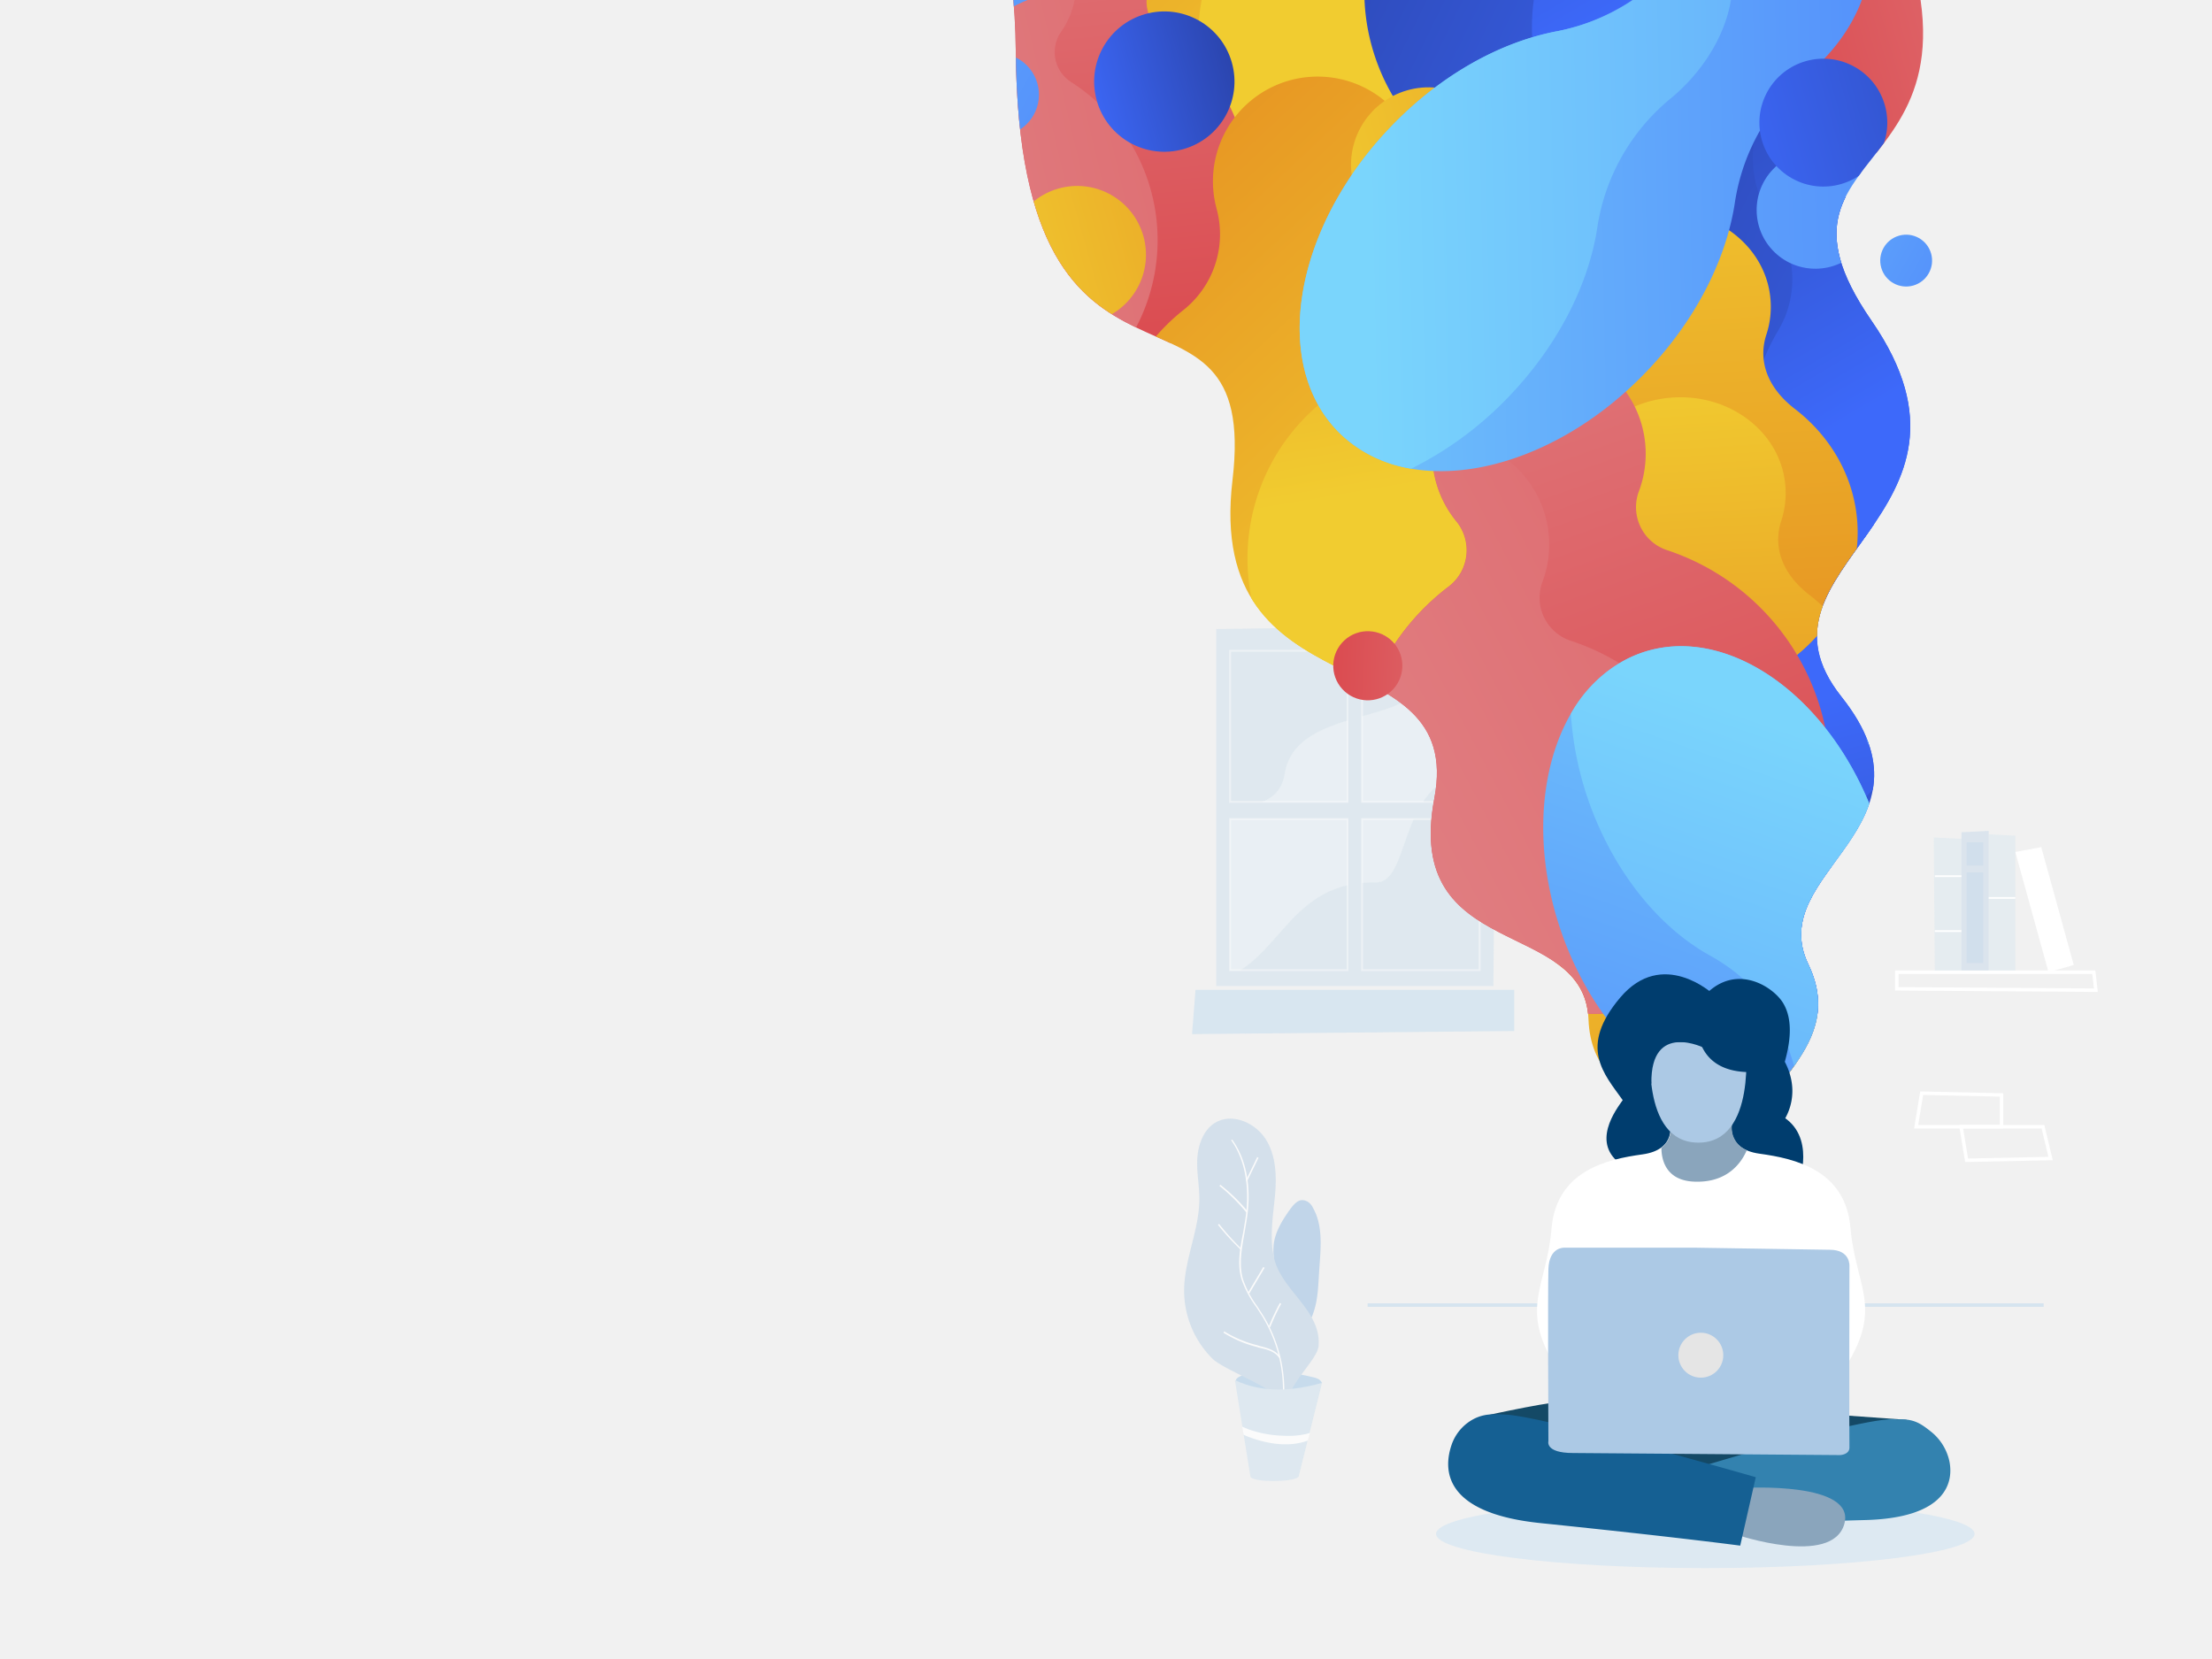 <svg id="Capa_1" data-name="Capa 1" xmlns="http://www.w3.org/2000/svg" xmlns:xlink="http://www.w3.org/1999/xlink" viewBox="0 0 640 480"><defs><clipPath id="clip-path"><rect x="355.9" y="188.3" width="34" height="43.7" style="fill:none"/></clipPath><clipPath id="clip-path-2"><rect x="394.1" y="188.3" width="34" height="43.7" style="fill:none"/></clipPath><clipPath id="clip-path-3"><rect x="355.9" y="237" width="34" height="43.7" style="fill:none"/></clipPath><clipPath id="clip-path-4"><rect x="394.1" y="237" width="34" height="43.7" style="fill:none"/></clipPath><clipPath id="clip-path-5"><path d="M360.9-228.8l-90.4,22.4c-5.7,22.7-28.8,29-37.9,59.7-30,101.5,60.3,46.1,61.3,161.7s70.8,55.7,62.7,123.9S424,183.5,415,231s43.5,34.2,44.6,63.9,38.3,22.6,31.2,41.3,14.7,27.6,14.7,27.6l1.9-.7-1.6-6.6,4.2-5.9,2.8,11.1,2-.3s15.1-18,.1-31.3,21.2-24.3,8.3-51.1,39.7-39.5,9.6-77.4,47.7-52.3,8.7-108.8,50.7-36.1-2.4-138.8,48.3-70.2-25.6-146c-22.4-22.9-41.4-43.4-57.1-60.7l-90.4,22.4" style="fill:none"/></clipPath><linearGradient id="linear-gradient" x1="206.89" y1="1630.92" x2="402.45" y2="1826.47" gradientTransform="translate(173.2 -1446) rotate(-3.2)" gradientUnits="userSpaceOnUse"><stop offset="0" stop-color="#3d69fa"/><stop offset="1" stop-color="#202f80"/></linearGradient><linearGradient id="linear-gradient-2" x1="253.56" y1="1666.58" x2="295.14" y2="1871.15" xlink:href="#linear-gradient"/><linearGradient id="linear-gradient-3" x1="3653.83" y1="-3985.75" x2="3844.18" y2="-3795.4" gradientTransform="translate(4203.6 -3840.9) rotate(-178.2)" gradientUnits="userSpaceOnUse"><stop offset="0" stop-color="#f1cc30"/><stop offset="1" stop-color="#e1771c"/></linearGradient><linearGradient id="linear-gradient-4" x1="3699.26" y1="-3951.04" x2="3739.73" y2="-3751.91" xlink:href="#linear-gradient-3"/><linearGradient id="linear-gradient-5" x1="4336.1" y1="-3496.61" x2="4531.65" y2="-3301.06" gradientTransform="translate(3558.2 -4581) rotate(161)" xlink:href="#linear-gradient"/><linearGradient id="linear-gradient-6" x1="4382.78" y1="-3460.95" x2="4424.36" y2="-3256.38" gradientTransform="translate(3558.2 -4581) rotate(161)" xlink:href="#linear-gradient"/><linearGradient id="linear-gradient-7" x1="4357.1" y1="-3364.27" x2="4552.65" y2="-3168.72" gradientTransform="translate(3558.2 -4581) rotate(161)" xlink:href="#linear-gradient"/><linearGradient id="linear-gradient-8" x1="4403.78" y1="-3328.62" x2="4445.35" y2="-3124.05" gradientTransform="translate(3558.2 -4581) rotate(161)" xlink:href="#linear-gradient"/><linearGradient id="linear-gradient-9" x1="4384.19" y1="1045.67" x2="4384.19" y2="1142.56" gradientTransform="matrix(0.43, 0.9, -0.9, 0.43, -369.36, -4233.16)" gradientUnits="userSpaceOnUse"><stop offset="0" stop-color="#7ad5fc"/><stop offset="1" stop-color="#4575fa"/></linearGradient><linearGradient id="linear-gradient-10" x1="4379.88" y1="1045.41" x2="4379.88" y2="1143.15" xlink:href="#linear-gradient-9"/><linearGradient id="linear-gradient-11" x1="4382.81" y1="1067.24" x2="4382.81" y2="1171.88" xlink:href="#linear-gradient-9"/><linearGradient id="linear-gradient-12" x1="-1209.64" y1="-1501.62" x2="-1008.88" y2="-1641.36" gradientTransform="translate(2214.8 -199.7) rotate(-60.8)" gradientUnits="userSpaceOnUse"><stop offset="0" stop-color="#da454a"/><stop offset="1" stop-color="#e28e91"/></linearGradient><linearGradient id="linear-gradient-13" x1="-953.9" y1="-1377.62" x2="-1212.18" y2="-1658.35" xlink:href="#linear-gradient-12"/><linearGradient id="linear-gradient-14" x1="2718.52" y1="-4372.89" x2="2779.64" y2="-4415.43" gradientTransform="translate(3543.3 -3903.2) rotate(-172.1)" xlink:href="#linear-gradient-12"/><linearGradient id="linear-gradient-15" x1="2796.38" y1="-4335.13" x2="2717.75" y2="-4420.6" gradientTransform="translate(3543.3 -3903.2) rotate(-172.1)" xlink:href="#linear-gradient-12"/><linearGradient id="linear-gradient-16" x1="1372.77" y1="1064.34" x2="1372.77" y2="1323.88" gradientTransform="matrix(1.66, -0.1, 0.06, 1, -1869.42, -905.21)" xlink:href="#linear-gradient-3"/><linearGradient id="linear-gradient-17" x1="1373.12" y1="1148.42" x2="1373.12" y2="1344.97" gradientTransform="matrix(1.66, -0.1, 0.06, 1, -1869.42, -905.21)" xlink:href="#linear-gradient-3"/><linearGradient id="linear-gradient-18" x1="1093.78" y1="903.17" x2="1093.78" y2="1183.59" gradientTransform="matrix(1.63, -0.36, 0.21, 0.98, -1507.46, -291.04)" xlink:href="#linear-gradient-3"/><linearGradient id="linear-gradient-19" x1="1094.15" y1="994.02" x2="1094.15" y2="1206.37" gradientTransform="matrix(1.63, -0.36, 0.21, 0.98, -1507.46, -291.04)" xlink:href="#linear-gradient-3"/><linearGradient id="linear-gradient-20" x1="3634.96" y1="-4136" x2="3825.32" y2="-3945.65" xlink:href="#linear-gradient-3"/><linearGradient id="linear-gradient-21" x1="3680.39" y1="-4101.29" x2="3720.87" y2="-3902.16" xlink:href="#linear-gradient-3"/><linearGradient id="linear-gradient-22" x1="-1125.36" y1="-1733.3" x2="-1125.36" y2="-1476.31" gradientTransform="translate(2214.8 -199.7) rotate(-60.8)" xlink:href="#linear-gradient-9"/><linearGradient id="linear-gradient-23" x1="-1136.99" y1="-1733.3" x2="-1136.99" y2="-1476.31" gradientTransform="translate(2203.7 334.4) rotate(-45)" xlink:href="#linear-gradient-9"/><linearGradient id="linear-gradient-24" x1="-1129.52" y1="-1676.07" x2="-1129.52" y2="-1397.95" gradientTransform="translate(2214.8 -199.7) rotate(-60.8)" xlink:href="#linear-gradient-9"/><linearGradient id="linear-gradient-25" x1="-1121.52" y1="-1480.3" x2="-984.03" y2="-1342.81" gradientTransform="translate(1507.1 1500.2)" xlink:href="#linear-gradient-3"/><linearGradient id="linear-gradient-26" x1="-1190.81" y1="-1553.18" x2="-1068.59" y2="-1430.96" gradientTransform="translate(1477.9 1602.3)" xlink:href="#linear-gradient-3"/><linearGradient id="linear-gradient-27" x1="-1128.28" y1="-1549.16" x2="-1075.79" y2="-1496.67" gradientTransform="translate(2204.5 321.1) rotate(-45)" xlink:href="#linear-gradient"/><linearGradient id="linear-gradient-28" x1="-1325.33" y1="-1256.44" x2="-1272.84" y2="-1203.94" gradientTransform="translate(2296.4 289.5) rotate(-45)" xlink:href="#linear-gradient-3"/><linearGradient id="linear-gradient-29" x1="-1025.69" y1="-1399.77" x2="-905.77" y2="-1279.86" gradientTransform="translate(2205.5 262.3) rotate(-45)" xlink:href="#linear-gradient-12"/><linearGradient id="linear-gradient-30" x1="-1222.58" y1="-2032.08" x2="-968.09" y2="-2209.23" gradientTransform="matrix(0.26, -0.97, 0.97, 0.26, 2768.13, -354.76)" xlink:href="#linear-gradient-12"/><linearGradient id="linear-gradient-31" x1="-898.38" y1="-1874.88" x2="-1225.8" y2="-2230.77" gradientTransform="matrix(0.26, -0.97, 0.97, 0.26, 2768.13, -354.76)" xlink:href="#linear-gradient-12"/><linearGradient id="linear-gradient-32" x1="4780.76" y1="-733.24" x2="4783.74" y2="-794.42" gradientTransform="translate(1199.3 -4754.1) rotate(106.3)" xlink:href="#linear-gradient-12"/><linearGradient id="linear-gradient-33" x1="4778.97" y1="-760.25" x2="4778.97" y2="-818.69" gradientTransform="translate(1199.3 -4754.1) rotate(106.3)" xlink:href="#linear-gradient-12"/><linearGradient id="linear-gradient-34" x1="-704.4" y1="-3069.77" x2="-704.4" y2="-2761.65" gradientTransform="matrix(-0.02, -1, 1, -0.02, 3382.52, -708.41)" xlink:href="#linear-gradient-9"/><linearGradient id="linear-gradient-35" x1="-714.45" y1="-3101.7" x2="-714.45" y2="-2736.23" gradientTransform="translate(3060.9 1585.9) rotate(-45)" xlink:href="#linear-gradient-9"/><linearGradient id="linear-gradient-36" x1="-709.38" y1="-3001.15" x2="-709.38" y2="-2667.7" gradientTransform="matrix(-0.02, -1, 1, -0.02, 3382.52, -708.41)" xlink:href="#linear-gradient-9"/><linearGradient id="linear-gradient-37" x1="-1050.6" y1="-1381.81" x2="-936.69" y2="-1267.89" gradientTransform="translate(1555 1394.4)" xlink:href="#linear-gradient"/><linearGradient id="linear-gradient-38" x1="-1259.98" y1="-1418.55" x2="-1203.02" y2="-1361.59" gradientTransform="translate(1626.2 1611.8)" xlink:href="#linear-gradient-12"/><linearGradient id="linear-gradient-39" x1="-1239.97" y1="-1408.53" x2="-1183.02" y2="-1351.57" gradientTransform="translate(1624.7 1589.2)" xlink:href="#linear-gradient-12"/><linearGradient id="linear-gradient-40" x1="1819.73" y1="1713.43" x2="1819.73" y2="2009.91" gradientTransform="matrix(0.94, 0.33, -0.33, 0.94, -602.09, -2061.18)" xlink:href="#linear-gradient-9"/><linearGradient id="linear-gradient-41" x1="1806.54" y1="1712.64" x2="1806.54" y2="2011.71" gradientTransform="matrix(0.94, 0.33, -0.33, 0.94, -602.09, -2061.18)" xlink:href="#linear-gradient-9"/><linearGradient id="linear-gradient-42" x1="1815.5" y1="1779.42" x2="1815.5" y2="2099.62" gradientTransform="matrix(0.94, 0.33, -0.33, 0.94, -602.09, -2061.18)" xlink:href="#linear-gradient-9"/><linearGradient id="linear-gradient-43" x1="-961.07" y1="-2901.92" x2="-961.07" y2="-2555.01" gradientTransform="matrix(0.71, -0.71, 0.71, 0.71, 2901.82, 1333.17)" xlink:href="#linear-gradient-9"/><linearGradient id="linear-gradient-46" x1="-1050.63" y1="-1419.59" x2="-1050.63" y2="-1259.17" gradientTransform="translate(2226.7 264.5) rotate(-45)" xlink:href="#linear-gradient-9"/><linearGradient id="linear-gradient-47" x1="-1374.09" y1="-492.01" x2="-1312.7" y2="-430.61" gradientTransform="translate(1757.5 672.2)" xlink:href="#linear-gradient-12"/></defs><title>Mesa de trabajo 24</title><rect x="-21.2" y="-20.6" width="679.8" height="516.78" style="fill:#f1f1f1"/><polygon points="556 316.3 554.4 326 579.1 326 579.1 316.8 556 316.3" style="fill:none;stroke:#fff;stroke-miterlimit:10"/><polygon points="567.4 326 569 335.7 593.3 335.2 591.1 326 567.4 326" style="fill:none;stroke:#fff;stroke-miterlimit:10"/><line x1="395.7" y1="377.6" x2="591.3" y2="377.6" style="fill:none;stroke:#d5e4ef;stroke-miterlimit:10"/><g style="opacity:0.9"><polygon points="438.1 298.3 344.9 299.2 345.9 286.4 438.1 286.4 438.1 298.3" style="fill:#d5e4ef"/><polygon points="432.1 285.3 351.9 285.3 351.9 182 432.9 180.8 432.1 285.3" style="fill:#d5e4ef;opacity:0.65"/><g style="opacity:0.48"><rect x="355.9" y="188.3" width="34" height="43.7" style="fill:none;stroke:#fff;stroke-miterlimit:10;stroke-width:0.5px"/><rect x="394.1" y="188.3" width="34" height="43.7" style="fill:none;stroke:#fff;stroke-miterlimit:10;stroke-width:0.5px"/><rect x="355.9" y="237" width="34" height="43.7" style="fill:none;stroke:#fff;stroke-miterlimit:10;stroke-width:0.5px"/><rect x="394.1" y="237" width="34" height="43.7" style="fill:none;stroke:#fff;stroke-miterlimit:10;stroke-width:0.5px"/></g><g style="clip-path:url(#clip-path)"><path d="M371.7,223.9c-2.7,17.2-32.3,2.8-41.6,28.3-3.9,10.6-.9,16.4,4.6,20.7,2.4,6.4,7.5,14,18.3,10.6,17.7-5.6,19.9-28.6,45.1-28.2,11.1.2,5.3-34,32.7-32.1,11.7.8,30.1-22.9,30.1-22.9l-4.5-7.2.9-.6-4.9-5.7-4-6.4-.9.6-5.5-6.5s-28.9-1.3-30.9,21.7C410,210.2,374.9,203.9,371.7,223.9Z" style="fill:#fff;opacity:0.3"/></g><g style="clip-path:url(#clip-path-2)"><path d="M371.7,223.9c-2.7,17.2-32.3,2.8-41.6,28.3-3.9,10.6-.9,16.4,4.6,20.7,2.4,6.4,7.5,14,18.3,10.6,17.7-5.6,19.9-28.6,45.1-28.2,11.1.2,5.3-34,32.7-32.1,11.7.8,30.1-22.9,30.1-22.9l-4.5-7.2.9-.6-4.9-5.7-4-6.4-.9.6-5.5-6.5s-28.9-1.3-30.9,21.7C410,210.2,374.9,203.9,371.7,223.9Z" style="fill:#fff;opacity:0.3"/></g><g style="clip-path:url(#clip-path-3)"><path d="M371.7,223.9c-2.7,17.2-32.3,2.8-41.6,28.3-3.9,10.6-.9,16.4,4.6,20.7,2.4,6.4,7.5,14,18.3,10.6,17.7-5.6,19.9-28.6,45.1-28.2,11.1.2,5.3-34,32.7-32.1,11.7.8,30.1-22.9,30.1-22.9l-4.5-7.2.9-.6-4.9-5.7-4-6.4-.9.6-5.5-6.5s-28.9-1.3-30.9,21.7C410,210.2,374.9,203.9,371.7,223.9Z" style="fill:#fff;opacity:0.3"/></g><g style="clip-path:url(#clip-path-4)"><path d="M371.7,223.9c-2.7,17.2-32.3,2.8-41.6,28.3-3.9,10.6-.9,16.4,4.6,20.7,2.4,6.4,7.5,14,18.3,10.6,17.7-5.6,19.9-28.6,45.1-28.2,11.1.2,5.3-34,32.7-32.1,11.7.8,30.1-22.9,30.1-22.9l-4.5-7.2.9-.6-4.9-5.7-4-6.4-.9.6-5.5-6.5s-28.9-1.3-30.9,21.7C410,210.2,374.9,203.9,371.7,223.9Z" style="fill:#fff;opacity:0.3"/></g></g><g style="opacity:0.7"><path d="M369.3,368.5a26.3,26.3,0,0,1-.8-8.3c.4-3.6,2.3-6.8,4.4-9.8s3.4-3.7,5.3-2.8a4.2,4.2,0,0,1,1.7,1.9c3,5.3,2.2,11.8,1.8,17.9-.3,4.2-.3,8.5-1.7,12.4a8.8,8.8,0,0,1-2.1,3.6,4.3,4.3,0,0,1-3.9,1.2c-3.1-.8-3.8-5-3.9-7.6A46,46,0,0,0,369.3,368.5Z" style="fill:#acc9e5"/><path d="M378.3,398.1c1.9.5,3.4.5,4.2,2-1,1.5-2.2,4.3-3.6,5.6s-4.6,3.6-7.4,3.4-5-2.5-7.1-4.3-4.6-2.6-6.3-4.2.8-2.7,2.9-3A45.7,45.7,0,0,1,378.3,398.1Z" style="fill:#b5d2ea"/><path d="M370,404.5c-2.6-3.3-16.1-8.4-19.1-11.3a27.8,27.8,0,0,1-8.3-19.7c0-8.8,4.2-17.2,4.4-26,.1-4.1-.8-8.1-.6-12.1s1.7-8.4,5.1-10.5c5-3.1,11.9,0,14.9,5s3,11.2,2.4,17-1.5,11.8-.1,17.4c2.3,9.2,13.7,15,12.8,25.2-.3,3.6-8.2,10.8-8.3,14.5s-.3,9.5-2.1,13.2,4,7.3-1,1.5C366.9,414.8,373.8,409.3,370,404.5Z" style="fill:#c8d9e8"/><path d="M371,409.3h-.4a41.2,41.2,0,0,0-5.3-28.3l-1.8-2.8a29.7,29.7,0,0,1-4.3-8.1c-1.3-4.4-.4-9.1.5-13.6.2-1.2.4-2.4.6-3.6,1.4-9.1,0-17.3-4.1-23l.3-.2c4.2,5.8,5.7,14.1,4.2,23.3-.2,1.2-.4,2.4-.6,3.6-.8,4.5-1.7,9.1-.5,13.4a29.4,29.4,0,0,0,4.2,8l1.8,2.8A41.6,41.6,0,0,1,371,409.3Z" style="fill:#fff"/><path d="M360.6,350.8a51.2,51.2,0,0,0-7.8-7.7l.3-.3a51.6,51.6,0,0,1,7.9,7.7Z" style="fill:#fff"/><path d="M361.5,374.2l-.4-.2,2.2-3.7,2.2-3.7.4.2-2.2,3.7Z" style="fill:#fff"/><path d="M370.1,392.9c-1.2-1.9-3.6-2.5-5.9-3l-.6-.2a33.5,33.5,0,0,1-9.6-4.1l.2-.4a33.1,33.1,0,0,0,9.5,4l.6.2c2.3.6,4.8,1.2,6.1,3.2Z" style="fill:#fff"/><path d="M358.9,361.5a71.7,71.7,0,0,1-6.5-7.1l.3-.3a71.2,71.2,0,0,0,6.4,7.1Z" style="fill:#fff"/><rect x="358.6" y="338.2" width="7.5" height="0.42" transform="translate(-100.4 516.4) rotate(-64.1)" style="fill:#fff"/><path d="M367.5,384l-.4-.2a66.4,66.4,0,0,1,3.2-6.8l.4.2A66.1,66.1,0,0,0,367.5,384Z" style="fill:#fff"/><path d="M382.5,400.1c-8.3,2.4-17.4,3-25.2-.8l4.5,28s.5,1.2,6.7,1.2,7.2-1.2,7.2-1.2Z" style="fill:#d5e4ef"/><path d="M378.4,416.8l.6-2.2-1.1.3a24.1,24.1,0,0,1-6.5.5,32.8,32.8,0,0,1-10.3-1.9l-1.7-.7.4,2.3.6.3C366.1,417.7,372.7,418.9,378.4,416.8Z" style="fill:#fff"/></g><g style="clip-path:url(#clip-path-5)"><path d="M601.1,208.3a59.9,59.9,0,1,0-95.9,51.1,29.1,29.1,0,0,1,10.7,30,31.1,31.1,0,1,0,59.5-3.5,28.7,28.7,0,0,1,7.2-30.8A59.7,59.7,0,0,0,601.1,208.3Z" style="fill:url(#linear-gradient)"/><path d="M481.5,214.9a59.7,59.7,0,0,0,23.6,44.5,29.1,29.1,0,0,1,10.7,30,31.2,31.2,0,0,0-.7,10.7l.2,1.5a31.2,31.2,0,0,0,16.2-39.1,28.7,28.7,0,0,1,7.2-30.8,59.9,59.9,0,0,0,6.3-79.8,59.8,59.8,0,0,0-63.5,62.9Z" style="fill:url(#linear-gradient-2)"/><path d="M306.2-17.4a58.3,58.3,0,0,0,57.9,60.1,58.5,58.5,0,0,0,58.6-56.3,58.1,58.1,0,0,0-19.1-45.2,28.3,28.3,0,0,1-7.8-30,30.4,30.4,0,0,0,1.6-10.4,30.4,30.4,0,0,0-27.2-29.5,30.3,30.3,0,0,0-33.4,29.2,30.3,30.3,0,0,0,1.1,9,28,28,0,0,1-9.6,29.3A58.1,58.1,0,0,0,306.2-17.4Z" style="fill:url(#linear-gradient-3)"/><path d="M422.7-13.6a58.1,58.1,0,0,0-19.1-45.2,28.3,28.3,0,0,1-7.8-30,30.4,30.4,0,0,0,1.6-10.4c0-.5,0-1-.1-1.5a30.3,30.3,0,0,0-20.1,27.6,30.3,30.3,0,0,0,1.1,9,28,28,0,0,1-9.6,29.3A58.1,58.1,0,0,0,346.7,9,58,58,0,0,0,355.8,42a58.9,58.9,0,0,0,8.3.7A58.5,58.5,0,0,0,422.7-13.6Z" style="fill:url(#linear-gradient-4)"/><path d="M460.9,135.2a59.9,59.9,0,1,0,78.5-75.2,29.1,29.1,0,0,1-18.4-26,31.1,31.1,0,1,0-56.3,19.6A28.7,28.7,0,0,1,466,85.1,59.7,59.7,0,0,0,460.9,135.2Z" style="fill:url(#linear-gradient-5)"/><path d="M574.2,96.4a59.7,59.7,0,0,0-34.8-36.5,29.1,29.1,0,0,1-18.4-26,31.2,31.2,0,0,0-2.3-10.5L518,22a31.2,31.2,0,0,0-4.9,42,28.7,28.7,0,0,1,1.4,31.6,59.9,59.9,0,0,0,15.6,78.6,59.8,59.8,0,0,0,44.1-77.8Z" style="fill:url(#linear-gradient-6)"/><path d="M398,16.9a59.9,59.9,0,0,0,77.5,36.7,60.1,60.1,0,0,0,35.8-75.4,59.7,59.7,0,0,0-34.8-36.5,29.1,29.1,0,0,1-18.4-26,31.2,31.2,0,0,0-2.3-10.5,31.3,31.3,0,0,0-36.8-18.4,31.2,31.2,0,0,0-21.5,40.2,31.1,31.1,0,0,0,4.3,8.2,28.7,28.7,0,0,1,1.4,31.6A59.7,59.7,0,0,0,398,16.9Z" style="fill:url(#linear-gradient-7)"/><path d="M511.3-21.9a59.7,59.7,0,0,0-34.8-36.5,29.1,29.1,0,0,1-18.4-26,31.2,31.2,0,0,0-2.3-10.5l-.6-1.4a31.2,31.2,0,0,0-9.2,33.8,31.1,31.1,0,0,0,4.3,8.2,28.7,28.7,0,0,1,1.4,31.6,59.7,59.7,0,0,0-5.2,50.1,59.6,59.6,0,0,0,20.7,28.5,60.6,60.6,0,0,0,8.2-2.4A60.1,60.1,0,0,0,511.3-21.9Z" style="fill:url(#linear-gradient-8)"/><path d="M574.8,184.6c4.5-11.5,1.4-22.9-7-25.4s-18.8,4.7-23.4,16.1c-2.3,5.9-2.6,11.7-1.3,16.4a16.7,16.7,0,0,1-1.5,12.6l-.8,1.7c-2.3,5.7-.7,11.4,3.5,12.7s9.4-2.3,11.7-8.1a15.6,15.6,0,0,0,.6-1.7,18.6,18.6,0,0,1,7.7-10.7A29.2,29.2,0,0,0,574.8,184.6Z" style="fill:url(#linear-gradient-9)"/><path d="M541.1,193.8a4.8,4.8,0,0,1-5.8,2.7,4,4,0,0,1-2.7-5.3,4.8,4.8,0,0,1,5.8-2.7A4,4,0,0,1,541.1,193.8Z" style="fill:url(#linear-gradient-10)"/><path d="M556.6,208.9a18.6,18.6,0,0,1,7.7-10.7,29.2,29.2,0,0,0,10.5-13.5c4.5-11.5,1.4-22.9-7-25.4a13,13,0,0,0-7.2,0,31.1,31.1,0,0,0-5.6,9.1c-2.3,5.9-2.6,11.7-1.3,16.3a16.7,16.7,0,0,1-1.5,12.6l-.8,1.7c-2.3,5.7-.7,11.4,3.5,12.7h.5l.5-1.2A15.6,15.6,0,0,0,556.6,208.9Z" style="fill:url(#linear-gradient-11)"/><path d="M317.6-85.1a22.4,22.4,0,0,0-22.6,20,22.1,22.1,0,0,0,3.6,14.5A10.3,10.3,0,0,1,297-37.3a24.2,24.2,0,0,0-7.7,15.8,24.3,24.3,0,0,0,2.2,12.4,10.4,10.4,0,0,1-5.5,14,54.3,54.3,0,1,0,50.5,4.3,10.3,10.3,0,0,1-2.9-14.6,24.2,24.2,0,0,0,4.3-11.9,24.2,24.2,0,0,0-5.1-17.1,10.2,10.2,0,0,1,.6-13.4,22.1,22.1,0,0,0,5.9-13.5A22.2,22.2,0,0,0,317.6-85.1Z" style="fill:url(#linear-gradient-12)"/><path d="M298.6-50.5A10.3,10.3,0,0,1,297-37.3a24.2,24.2,0,0,0-7.7,15.8,24.3,24.3,0,0,0,2.2,12.4,10.4,10.4,0,0,1-5.5,14A54.3,54.3,0,0,0,319,107.9,54.3,54.3,0,0,0,310,23.8,10.3,10.3,0,0,1,307,9.2a24.2,24.2,0,0,0,4.3-11.9,24.2,24.2,0,0,0-5.1-17.1,10.2,10.2,0,0,1,.6-13.4,22.1,22.1,0,0,0,5.9-13.5A22.2,22.2,0,0,0,296-69.8a21.7,21.7,0,0,0-1,4.7A22.1,22.1,0,0,0,298.6-50.5Z" style="fill:url(#linear-gradient-13)"/><path d="M190.4,77.1a6.8,6.8,0,0,0,8.2,4.2,6.7,6.7,0,0,0,3.7-2.6,3.1,3.1,0,0,1,3.9-1,7.4,7.4,0,0,0,8.6-1.5,3.2,3.2,0,0,1,4.6,0A16.5,16.5,0,1,0,215,61.3a3.1,3.1,0,0,1-3.8,2.4,7.4,7.4,0,0,0-8.1,3.4,3.1,3.1,0,0,1-3.9,1.3,6.8,6.8,0,0,0-8.8,8.6Z" style="fill:url(#linear-gradient-14)"/><path d="M202.3,78.7a3.1,3.1,0,0,1,3.9-1,7.4,7.4,0,0,0,8.6-1.5,3.2,3.2,0,0,1,4.6,0,16.5,16.5,0,0,0,25.5-20.8,16.5,16.5,0,0,0-22.8,11.9,3.1,3.1,0,0,1-3.8,2.4,7.4,7.4,0,0,0-8.1,3.4,3.1,3.1,0,0,1-3.9,1.3,6.8,6.8,0,0,0-9.2,7.1l1.5-.2A6.7,6.7,0,0,0,202.3,78.7Z" style="fill:url(#linear-gradient-15)"/><path d="M537.4,151.5c-.8-13.4-7.7-25.2-18.1-33.2-7.8-6-10.8-13.8-8.2-21.6a25.6,25.6,0,0,0,1.2-9.5c-.9-15.4-15.4-27.1-32.4-26.1s-30,14.3-29.1,29.7a25.6,25.6,0,0,0,2.3,9.3c3.4,7.4,1.4,15.5-5.7,22.4-9.4,9.2-14.9,21.6-14.1,35,.9,15.3,9.7,28.4,22.6,36.3,8.7,5.3,13.3,12.5,13.4,20.2q0,.4,0,.9c.6,10.3,10.3,18.1,21.6,17.4s20.1-9.5,19.5-19.8a17.1,17.1,0,0,0-.2-1.8c-1.2-7.4,2.1-15,9.7-21.2C531.4,180.1,538.3,166.4,537.4,151.5Z" style="fill:url(#linear-gradient-16)"/><path d="M469.3,214q0,.4,0,.9c.6,10.3,10.3,18.1,21.6,17.4s20.1-9.5,19.5-19.8a17.1,17.1,0,0,0-.2-1.8c-1.2-7.4,2.1-15,9.7-21.2a49.6,49.6,0,0,0,10.2-11.3,49.3,49.3,0,0,0-6.5-6c-7.8-6-10.8-13.8-8.2-21.6a25.6,25.6,0,0,0,1.2-9.5c-.9-15.4-15.4-27.1-32.4-26.1s-30,14.3-29.1,29.7a25.6,25.6,0,0,0,2.3,9.3c3.4,7.4,1.4,15.5-5.7,22.4a49,49,0,0,0-6.8,8.3,50.1,50.1,0,0,0,11.1,9.1C464.6,199.1,469.3,206.4,469.3,214Z" style="fill:url(#linear-gradient-17)"/><path d="M552.5,327.1c-3.1-14.2-12.4-25.6-24.9-32.3-9.3-5.1-13.8-12.9-12.4-21.7a27.6,27.6,0,0,0-.3-10.3c-3.6-16.3-21-26.3-39-22.4s-29.6,20.3-26.1,36.6a27.6,27.6,0,0,0,4,9.5c4.9,7.4,4.1,16.4-2.2,24.9-8.5,11.4-12.2,25.6-9.1,39.8,3.5,16.2,15.1,28.7,30.3,34.9,10.2,4.2,16.4,11.1,17.7,19.3l.2.9c2.4,10.9,14,17.6,26,15s19.8-13.6,17.4-24.5a18.5,18.5,0,0,0-.5-1.9c-2.6-7.7-.3-16.4,6.7-24.3C551,358.7,556,342.9,552.5,327.1Z" style="fill:url(#linear-gradient-18)"/><path d="M490.5,405.4l.2.9c2.4,10.9,14,17.6,26,15s19.8-13.6,17.4-24.5a18.5,18.5,0,0,0-.5-1.9c-2.6-7.7-.3-16.4,6.7-24.3a53.6,53.6,0,0,0,8.9-13.7,53.2,53.2,0,0,0-8-5.3c-9.3-5.1-13.8-12.9-12.4-21.7a27.6,27.6,0,0,0-.3-10.3c-3.6-16.3-21-26.3-39-22.4s-29.6,20.3-26.1,36.6a27.6,27.6,0,0,0,4,9.5c4.9,7.4,4.1,16.4-2.2,24.9a52.9,52.9,0,0,0-5.9,10,54.1,54.1,0,0,0,13.3,7.9C483,390.3,489.2,397.2,490.5,405.4Z" style="fill:url(#linear-gradient-19)"/><path d="M320.4,133.4A58.3,58.3,0,1,0,417.8,92a28.3,28.3,0,0,1-7.8-30,30.3,30.3,0,1,0-58-1.6,28,28,0,0,1-9.6,29.3A58.1,58.1,0,0,0,320.4,133.4Z" style="fill:url(#linear-gradient-20)"/><path d="M436.9,137.2A58.1,58.1,0,0,0,417.8,92a28.3,28.3,0,0,1-7.8-30,30.4,30.4,0,0,0,1.6-10.4c0-.5,0-1-.1-1.5a30.3,30.3,0,0,0-19,36.6,28,28,0,0,1-9.6,29.3A58.3,58.3,0,0,0,370,192.8a58.2,58.2,0,0,0,66.9-55.6Z" style="fill:url(#linear-gradient-21)"/><path d="M214.9-42.9C182-33.6,160.6-7.6,167,15.1s38.3,33.5,71.2,24.2c16.8-4.8,30.6-13.9,39.3-24.7A49.9,49.9,0,0,1,308.6-3.1l4.9-1.1c16.4-4.7,27.2-17.6,24-29S318.3-50,301.8-45.4a44.8,44.8,0,0,0-4.8,1.7,49.9,49.9,0,0,1-35.8,1.2C248.2-47.2,231.7-47.7,214.9-42.9Z" style="fill:url(#linear-gradient-22)"/><circle cx="288.6" cy="27.2" r="12" transform="translate(3.5 79.8) rotate(-15.8)" style="fill:url(#linear-gradient-23)"/><path d="M297.1-43.7a49.9,49.9,0,0,1-35.8,1.2c-13-4.7-29.6-5.2-46.4-.4C182-33.6,160.6-7.6,167,15.1a32,32,0,0,0,10.5,15.8,84.6,84.6,0,0,0,29.1-3.1c16.8-4.8,30.6-13.9,39.3-24.7a49.9,49.9,0,0,1,31.1-17.8l4.9-1.1c16.4-4.7,27.2-17.6,24-29l-.5-1.4-3.5.8A44.8,44.8,0,0,0,297.1-43.7Z" style="fill:url(#linear-gradient-24)"/><circle cx="413.1" cy="47.5" r="22.4" transform="translate(170.3 385.1) rotate(-60.8)" style="fill:url(#linear-gradient-25)"/><circle cx="311.6" cy="73.6" r="19.9" transform="translate(95.4 309.8) rotate(-60.8)" style="fill:url(#linear-gradient-26)"/><circle cx="336.8" cy="23.5" r="20.3" transform="translate(6.4 92.7) rotate(-15.8)" style="fill:url(#linear-gradient-27)"/><circle cx="496.3" cy="338.2" r="20.3" transform="translate(-73.4 148.2) rotate(-15.8)" style="fill:url(#linear-gradient-28)"/><circle cx="548.7" cy="-2.2" r="46.4" transform="translate(21.4 149.6) rotate(-15.8)" style="fill:url(#linear-gradient-29)"/><path d="M429.5,49.3A28.4,28.4,0,0,0,408,81a28,28,0,0,0,9,16.7,13.1,13.1,0,0,1,2.3,16.8,30.9,30.9,0,0,0,2.1,36.4,13.2,13.2,0,0,1-2.4,18.9,68.8,68.8,0,1,0,63.4-10.6,13.1,13.1,0,0,1-8.2-17.1,30.9,30.9,0,0,0-10.1-35.3,13,13,0,0,1-3.5-16.6,28.2,28.2,0,0,0-31.1-40.8Z" style="fill:url(#linear-gradient-30)"/><path d="M417.1,97.7a13.1,13.1,0,0,1,2.3,16.8,30.9,30.9,0,0,0,2.1,36.4,13.2,13.2,0,0,1-2.4,18.9,68.8,68.8,0,0,0,73,116,68.8,68.8,0,0,0-37.6-100.4,13.1,13.1,0,0,1-8.2-17.1A30.9,30.9,0,0,0,436.1,133a13,13,0,0,1-3.5-16.6,28.1,28.1,0,0,0-24.9-41.5A27.4,27.4,0,0,0,408,81,28,28,0,0,0,417.1,97.7Z" style="fill:url(#linear-gradient-31)"/><path d="M594.6,65.7c12,3.5,23.3.5,25.4-6.6s-5.9-15.8-17.9-19.3c-6.8-2-13.5-1.9-18.3-.1a13,13,0,0,1-9,0l-.9-.3c-4.7-1.4-9.2.1-10.1,3.2s2.1,6.8,6.8,8.2l.9.2a13,13,0,0,1,7.6,4.9C582.2,60,587.7,63.7,594.6,65.7Z" style="fill:url(#linear-gradient-32)"/><path d="M602.1,39.8c-6.8-2-13.5-1.9-18.3-.1a13.1,13.1,0,0,1-5.6.8c0,2.8,2.9,5.8,6.9,7l.9.2a13,13,0,0,1,7.6,4.9c3.1,4.1,8.6,7.8,15.5,9.8a36.3,36.3,0,0,0,7.6,1.4,9.1,9.1,0,0,0,3.3-4.6C622.1,51.9,614.1,43.3,602.1,39.8Z" style="fill:url(#linear-gradient-33)"/><path d="M402.5,36.6c-28.4,29.5-35,69.4-14.6,89s60,11.6,88.4-18c14.5-15.1,23.3-32.9,25.7-49.3a59.9,59.9,0,0,1,21.4-37.2,53.8,53.8,0,0,0,4.4-4.1c14.2-14.8,17.5-34.7,7.3-44.5s-30-5.8-44.2,9a53.8,53.8,0,0,0-4,4.6A59.9,59.9,0,0,1,450.7,9C434.4,12.1,417,21.5,402.5,36.6Z" style="fill:url(#linear-gradient-34)"/><circle cx="525.3" cy="60.8" r="17" transform="translate(117.2 397.1) rotate(-46.1)" style="fill:url(#linear-gradient-35)"/><path d="M487.1-13.8A59.9,59.9,0,0,1,450.7,9c-16.3,3-33.7,12.5-48.2,27.6-28.4,29.5-35,69.4-14.6,89a38.4,38.4,0,0,0,20.4,10,101.4,101.4,0,0,0,28.2-20.8c14.5-15.1,23.3-32.9,25.7-49.3a59.9,59.9,0,0,1,21.4-37.2,53.8,53.8,0,0,0,4.4-4.1c14.2-14.8,17.5-34.7,7.3-44.5l-1.3-1.1-3.1,3A53.8,53.8,0,0,0,487.1-13.8Z" style="fill:url(#linear-gradient-36)"/><circle cx="527.3" cy="35.4" r="18.5" transform="translate(239.4 478.5) rotate(-60.8)" style="fill:url(#linear-gradient-37)"/><circle cx="377.6" cy="204.7" r="9.3" transform="translate(14.8 434.6) rotate(-60.8)" style="fill:url(#linear-gradient-38)"/><circle cx="396.1" cy="192.1" r="9.3" transform="translate(35.3 444.3) rotate(-60.8)" style="fill:url(#linear-gradient-39)"/><path d="M540.2,231c-15-34.7-46.4-52.6-70.1-40s-30.7,50.8-15.7,85.5c7.7,17.7,19.6,31,32.6,38.2S507,332.1,511,345.3a49,49,0,0,0,1.9,5.3c7.5,17.3,23.2,26.3,35,20s15.4-25.4,7.9-42.7a47.6,47.6,0,0,0-2.5-5,57.1,57.1,0,0,1-6.6-39.8C549.8,267.3,547.9,248.7,540.2,231Z" style="fill:url(#linear-gradient-40)"/><path d="M487,323.7c2.9,6.7-.1,15-6.8,18.5s-14.4.9-17.3-5.8.1-15,6.8-18.5S484.1,317,487,323.7Z" style="fill:url(#linear-gradient-41)"/><path d="M553.3,322.8a57.1,57.1,0,0,1-6.6-39.8c3.1-15.7,1.2-34.3-6.5-52-15-34.7-46.4-52.6-70.1-40a39.6,39.6,0,0,0-15.6,15.5,95.1,95.1,0,0,0,7.7,31.8c7.7,17.7,19.6,31,32.6,38.2s19.9,17.4,23.9,30.6a49,49,0,0,0,1.9,5.3c7.5,17.3,23.2,26.3,35,20l1.4-.9c-.4-1.2-.9-2.5-1.4-3.7A47.6,47.6,0,0,0,553.3,322.8Z" style="fill:url(#linear-gradient-42)"/><circle cx="325" cy="115.3" r="16.1" transform="translate(-2 224.9) rotate(-38.1)" style="fill:url(#linear-gradient-43)"/></g><circle cx="311.6" cy="73.6" r="19.9" transform="translate(95.4 309.8) rotate(-60.8)" style="fill:url(#linear-gradient-26)"/><circle cx="288.6" cy="27.2" r="12" transform="translate(3.5 79.8) rotate(-15.8)" style="fill:url(#linear-gradient-23)"/><circle cx="551.5" cy="75.1" r="7.5" transform="translate(0.4 153.3) rotate(-15.8)" style="fill:url(#linear-gradient-46)"/><circle cx="395.7" cy="192.5" r="10" transform="translate(-25.6 319.5) rotate(-42.7)" style="fill:url(#linear-gradient-47)"/><ellipse cx="493.4" cy="443.8" rx="77.9" ry="9.9" style="fill:#cee2f2;opacity:0.57"/><path d="M495.5,287.5s-14.5-13.3-26.7,1.1-4.7,22.1.7,29.7c-1.8,2.6-9.6,12.6,0,18.9s18.6,4.2,18.6,4.2l32.3,1s5.3-13.9-5.2-19.7c-2.1-15.5-5.1-23-5.1-23Z" style="fill:#003d6e"/><path d="M551.6,410.8l-22.3-1.6-3.3,8.8s2.6,4.7,5.7,3.9l24.1-6.4Z" style="fill:#144966"/><path d="M429.8,409.6s21.3-4.8,25.4-4.2-1.3,13-1.3,13Z" style="fill:#144966"/><path d="M457.5,404.6c0,.5,3.3,27.9,3.3,27.9l53.1-2.4,3.5-18.3Z" style="fill:#144966"/><path d="M558.8,414.3a15,15,0,0,1,5.2,8.4c1.3,6.1-.8,16.5-24.4,17.1-37,1-54,2.8-54,2.8l-3.5-15.2s58.1-18.2,66.9-16.7C553.7,410.4,555.8,411.9,558.8,414.3Z" style="fill:#3382af"/><path d="M504.8,430.5s32.4-1.9,28.8,10.5-31.3,3-31.3,3Z" style="fill:#8aa5bc"/><path d="M535.4,355.3c-1.4-16.8-16.1-20.1-26.3-21.5s-7.9-9.3-7.9-9.3l-9.7,1.1-8.4-.9s2.3,7.9-7.9,9.3-24.9,4.7-26.3,21.5-9.2,22.6.9,39.4c7.7,5.2,41.8.2,42.8,0,5.8.8,34.8,4.6,41.8-.1C544.7,378,536.9,372.2,535.4,355.3Z" style="fill:#fff"/><path d="M490.9,341.9c9.1.1,13-5.6,14.5-9.1a7,7,0,0,1-4.1-8.3l-9.7,1.1-8.4-.9a7,7,0,0,1-2.5,7.4C480.7,336.1,482.4,341.9,490.9,341.9Z" style="fill:#8aa5bc"/><path d="M477.7,301.5s-3.4,29.1,13.7,29.1S505,301.5,505,301.5Z" style="fill:#acc9e5"/><path d="M426.7,410.4A13.3,13.3,0,0,0,420,418c-2.4,7-2.7,19.8,25.9,22.7,39.8,4.1,57.6,6.5,57.6,6.5l4.5-19.8s-61-17.6-72.3-18.1C431.7,409,429.2,409.2,426.7,410.4Z" style="fill:#156093"/><path d="M490.9,361H452.6s-4.4-.3-4.6,6.2,0,49.8,0,49.8-1,3.4,7.1,3.4l77.3.6s2.8-.1,2.7-2.3,0-52.2,0-52.2.5-4.9-5.7-4.9Z" style="fill:#acc9e5"/><path d="M491.4,290.2s-4.8,20.1,15.2,20a11.2,11.2,0,0,0,0,11.8c3.9,6,8.9,3.1,8.9,3.1s6.3-7.5.9-17.9c1.4-5,2.6-11.9-.5-17S500.7,277.5,491.4,290.2Z" style="fill:#003d6e"/><path d="M495.2,289.8h-3.7l-16.6,1.1-4.9,3.4v16.1s7.9,3.4,7.8,3.1c-.3-18.3,15.5-10.2,15.5-10.2" style="fill:#003d6e"/><circle cx="492.1" cy="392.1" r="6.5" style="fill:#e5e5e5"/><polygon points="567.5 281.3 559.8 281.3 559.5 242.3 567.5 242.7 567.5 281.3" style="fill:#d5e4ef;opacity:0.42"/><polygon points="575.4 281.3 567.5 281.3 567.5 240.8 575.4 240.4 575.4 281.3" style="fill:#acc9e5;opacity:0.31"/><polygon points="600 279.2 592.7 281.3 583.1 246.5 590.6 245.1 600 279.2" style="fill:#fff"/><rect x="590" y="256.8" width="2.6" height="12.07" transform="translate(-48.7 167.2) rotate(-15.5)" style="fill:#fff"/><line x1="559.8" y1="269.4" x2="567.5" y2="269.4" style="fill:none;stroke:#fff;stroke-miterlimit:10;stroke-width:0.5px"/><line x1="559.8" y1="253.5" x2="567.5" y2="253.5" style="fill:none;stroke:#fff;stroke-miterlimit:10;stroke-width:0.5px"/><polygon points="583.1 281.3 575.4 281.3 575.4 241.4 583.1 241.8 583.1 281.3" style="fill:#d5e4ef;opacity:0.42"/><line x1="575.4" y1="259.8" x2="583.1" y2="259.8" style="fill:none;stroke:#fff;stroke-miterlimit:10;stroke-width:0.5px"/><rect x="569" y="243.7" width="4.8" height="6.76" style="fill:#acc9e5;opacity:0.21"/><rect x="569" y="252.4" width="4.8" height="26.24" style="fill:#acc9e5;opacity:0.21"/><polygon points="606.4 286.5 548.8 286.1 548.8 281.3 605.8 281.3 606.4 286.5" style="fill:none;stroke:#fff;stroke-miterlimit:10"/></svg>